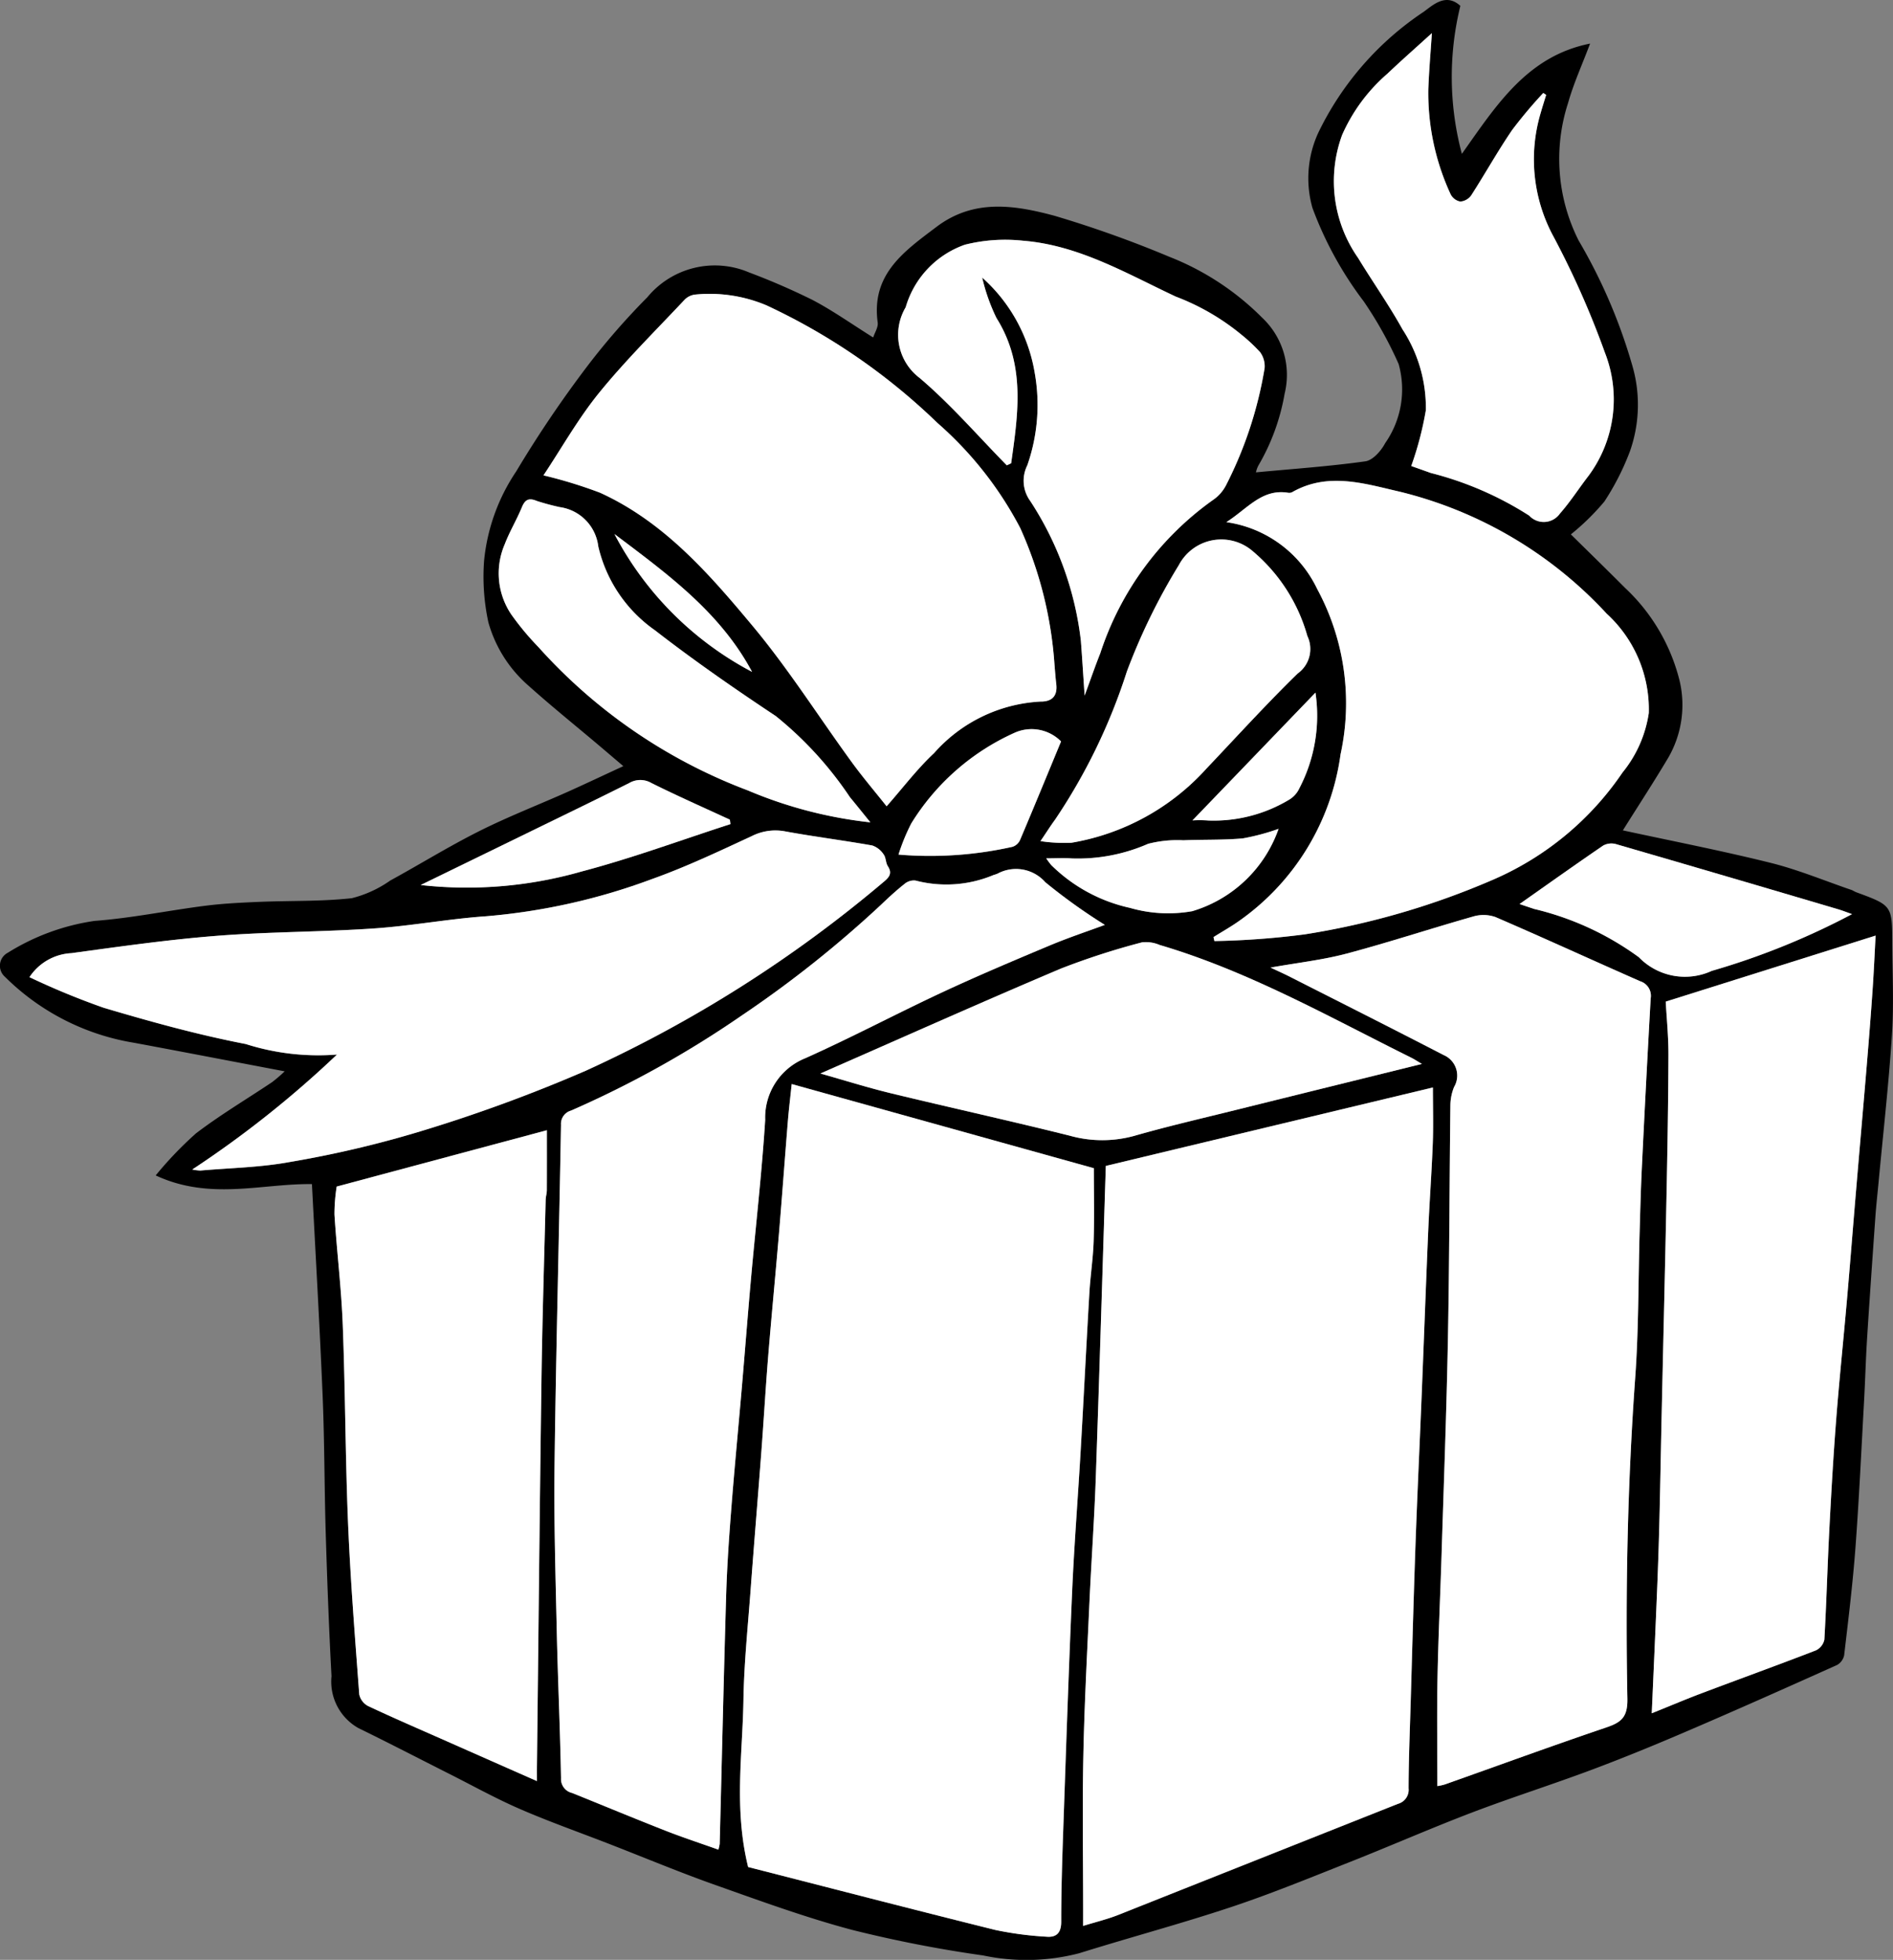<svg xmlns="http://www.w3.org/2000/svg" viewBox="0 0 77.511 80.234">
  <rect x="0" y="0" width="77.511" height="80.234" fill="#808080" stroke="none"/>
  <title>involucrate_4.1Recurso 3</title>
  <g id="Capa_2" data-name="Capa 2">
    <g id="Editar">
      <g>
        <path d="M25.523,31.365c-.357-.304-.688-.586-1.02-.867-.956-.807-1.931-1.592-2.862-2.426a5.348,5.348,0,0,1-1.643-2.592,8.834,8.834,0,0,1-.177-2.517,7.911,7.911,0,0,1,1.315-3.663,47.347,47.347,0,0,1,2.934-4.338,28.786,28.786,0,0,1,2.435-2.792,3.583,3.583,0,0,1,4.172-1.015,27.926,27.926,0,0,1,2.585,1.121c.832.435,1.603.984,2.491,1.54.065-.201.212-.42.185-.614-.272-1.98,1.085-2.915,2.413-3.918,1.535-1.158,3.208-.885,4.828-.45a46.014,46.014,0,0,1,4.702,1.679,11.046,11.046,0,0,1,3.801,2.495,3.212,3.212,0,0,1,.918,3.11,8.756,8.756,0,0,1-1.075,2.942,1.135,1.135,0,0,0-.099.278c1.5-.142,2.998-.244,4.481-.452.305-.043.648-.432.811-.745a3.836,3.836,0,0,0,.55-3.24,16.01,16.01,0,0,0-1.428-2.562,14.808,14.808,0,0,1-2.101-3.829,4.454,4.454,0,0,1,.245-3.087,12.431,12.431,0,0,1,4.31-4.939c.379-.275.908-.787,1.502-.244a12.194,12.194,0,0,0,.062,6.059c1.409-1.987,2.676-4.003,5.25-4.514-.327.869-.677,1.633-.902,2.433A7.42,7.42,0,0,0,64.639,9.847a22.101,22.101,0,0,1,2.225,5.215,5.725,5.725,0,0,1-.128,3.423,10.485,10.485,0,0,1-1.043,2.047,9.852,9.852,0,0,1-1.372,1.345c.747.736,1.489,1.459,2.22,2.192a7.764,7.764,0,0,1,2.233,3.804,4.311,4.311,0,0,1-.465,3.146c-.592.995-1.226,1.966-1.859,2.975,2.001.434,4.041.83,6.054,1.331,1.123.279,2.203.731,3.301,1.106.07.025.133.071.203.097,1.465.54,1.468.54,1.474,2.089.005,1.25.068,2.504-.014,3.748-.134,2.041-.365,4.076-.555,6.114-.041.435-.09.868-.121,1.303-.118,1.67-.236,3.339-.342,5.01-.054.856-.077,1.716-.124,2.573-.111,1.996-.204,3.995-.352,5.989-.11,1.474-.291,2.942-.463,4.41a.596.596,0,0,1-.296.401c-2.018.905-4.038,1.807-6.071,2.679-1.306.562-2.622,1.103-3.954,1.602-1.628.61-3.29,1.136-4.915,1.755-1.674.638-3.315,1.359-4.981,2.018-1.613.638-3.22,1.299-4.865,1.847-2.058.685-4.156,1.246-6.227,1.893a8.582,8.582,0,0,1-3.942.095,52.063,52.063,0,0,1-5.36-1.045c-1.891-.502-3.739-1.178-5.586-1.832-1.475-.521-2.921-1.127-4.38-1.693-1.22-.475-2.458-.91-3.658-1.432-.992-.431-1.941-.961-2.908-1.447-1.23-.621-2.454-1.255-3.691-1.859a2.183,2.183,0,0,1-1.103-2.125c-.104-1.943-.177-3.889-.236-5.834-.057-1.877-.049-3.756-.127-5.631-.119-2.877-.288-5.752-.438-8.68-2.039-.03-4.173.683-6.398-.356a15.227,15.227,0,0,1,1.647-1.719c.996-.761,2.081-1.403,3.124-2.103a6.256,6.256,0,0,0,.511-.439c-2.125-.403-4.144-.793-6.165-1.169a9.714,9.714,0,0,1-5.287-2.699.6.6,0,0,1,.115-.987,9.195,9.195,0,0,1,3.546-1.303c1.519-.113,3.022-.427,4.537-.62.735-.094,1.479-.129,2.221-.16,1.261-.053,2.531-.012,3.781-.15a4.724,4.724,0,0,0,1.571-.721c1.219-.666,2.403-1.401,3.644-2.023,1.183-.594,2.423-1.074,3.633-1.614C23.983,32.085,24.703,31.743,25.523,31.365Zm5.11,45.068c3.315.847,6.712,1.73,10.118,2.574a13.851,13.851,0,0,0,2.093.277c.402.037.611-.144.611-.613-.002-1.284.041-2.568.086-3.853.113-3.234.22-6.47.363-9.702.084-1.909.237-3.815.347-5.724.125-2.158.231-4.317.358-6.476.041-.705.152-1.406.174-2.111.031-.991.008-1.984.008-2.982q-6.126-1.707-12.372-3.445c-.051.496-.115,1.017-.158,1.539-.125,1.522-.234,3.046-.362,4.568-.142,1.691-.307,3.381-.445,5.072-.104,1.276-.178,2.555-.274,3.831-.143,1.886-.3,3.771-.44,5.656-.113,1.522-.274,3.046-.297,4.571C30.405,71.829,30.048,74.053,30.633,76.433Zm13.717,2.411c.524-.162.988-.273,1.428-.446q5.736-2.269,11.466-4.553a.594.594,0,0,0,.434-.638c.003-1.149.05-2.299.084-3.448.065-2.202.123-4.404.202-6.606.072-2.028.17-4.057.252-6.085.091-2.238.171-4.477.268-6.715.051-1.185.14-2.367.185-3.551.027-.72.005-1.44.005-2.283q-6.869,1.647-13.393,3.212c-.138,4.349-.263,8.564-.411,12.779-.059,1.682-.18,3.36-.257,5.042-.096,2.104-.209,4.208-.252,6.312-.043,2.096-.009,4.191-.008,6.287Zm-14.936-3.122a1.613,1.613,0,0,0,.054-.236c.087-3.393.164-6.787.265-10.18.035-1.165.115-2.33.206-3.492.131-1.673.292-3.343.436-5.015.128-1.484.242-2.97.375-4.453.194-2.167.444-4.329.581-6.499a2.617,2.617,0,0,1,1.639-2.522c1.888-.845,3.718-1.817,5.593-2.692,1.454-.678,2.934-1.304,4.415-1.924.778-.326,1.581-.592,2.26-.844a23.283,23.283,0,0,1-2.436-1.745,1.597,1.597,0,0,0-1.955-.354,1.167,1.167,0,0,1-.163.056,4.991,4.991,0,0,1-3.196.228.592.592,0,0,0-.457.142c-.33.261-.641.547-.945.838a46.207,46.207,0,0,1-5.735,4.558,41.857,41.857,0,0,1-6.969,3.879.563.563,0,0,0-.412.581c-.081,4.641-.205,9.281-.264,13.922-.029,2.264.041,4.528.09,6.792.044,2.012.138,4.021.175,6.033a.586.586,0,0,0,.454.608c1.277.515,2.549,1.044,3.831,1.547C27.963,75.225,28.685,75.462,29.415,75.722Zm29.439-2.602a2.252,2.252,0,0,0,.298-.065c2.199-.778,4.39-1.581,6.599-2.329.621-.21.899-.408.884-1.188-.084-4.391.005-8.779.322-13.164.142-1.969.122-3.948.179-5.922.025-.881.048-1.763.091-2.643q.17-3.469.362-6.938a.624.624,0,0,0-.43-.7c-1.978-.871-3.943-1.772-5.928-2.629a1.482,1.482,0,0,0-.919-.019c-1.727.49-3.433,1.053-5.168,1.515-.975.26-1.989.371-3.121.573.337.159.545.251.748.353,2.114,1.072,4.231,2.138,6.337,3.227a.914.914,0,0,1,.43,1.309,2.051,2.051,0,0,0-.15.715c-.039,3.188-.041,6.375-.101,9.562-.056,2.97-.169,5.937-.262,8.905-.053,1.685-.134,3.369-.166,5.056C58.832,70.193,58.854,71.649,58.854,73.12Zm-36.601-53.659a18.861,18.861,0,0,1,2.317.712c2.624,1.195,4.476,3.33,6.262,5.472,1.463,1.757,2.695,3.706,4.045,5.56.457.627.961,1.219,1.426,1.805.671-.761,1.249-1.529,1.942-2.176a6.247,6.247,0,0,1,4.358-2.111c.477.006.705-.233.646-.723-.032-.266-.05-.533-.073-.799a16.264,16.264,0,0,0-1.402-5.582,14.85,14.85,0,0,0-3.393-4.305,25.602,25.602,0,0,0-7.001-4.814,5.998,5.998,0,0,0-2.92-.439.722.722,0,0,0-.438.221c-1.176,1.254-2.405,2.465-3.487,3.796C23.677,17.132,23.001,18.337,22.253,19.461ZM67.633,70.139c.784-.316,1.415-.584,2.055-.825,1.556-.587,3.119-1.153,4.669-1.752a.632.632,0,0,0,.344-.439c.086-1.49.125-2.983.202-4.474.078-1.508.164-3.016.281-4.519.127-1.637.298-3.269.441-4.903.131-1.503.248-3.006.376-4.509.143-1.693.293-3.386.434-5.079.086-1.029.168-2.059.239-3.089.053-.769.086-1.541.126-2.249-2.878.905-5.708,1.795-8.594,2.703.036.666.114,1.429.111,2.191-.007,1.958-.042,3.917-.081,5.874-.059,2.951-.131,5.902-.197,8.853-.031,1.4-.055,2.8-.089,4.2q-.035,1.409-.091,2.818C67.789,66.64,67.712,68.339,67.633,70.139ZM7.873,47.878a1.978,1.978,0,0,0,.334.043c1.216-.106,2.448-.127,3.644-.347a43.632,43.632,0,0,0,5.238-1.22,62.829,62.829,0,0,0,6.892-2.518,52.616,52.616,0,0,0,12.223-7.751c.221-.184.33-.347.148-.626-.09-.139-.073-.35-.171-.478a.901.901,0,0,0-.465-.367c-1.179-.209-2.368-.359-3.546-.574a2.137,2.137,0,0,0-1.369.18c-1.351.627-2.702,1.268-4.102,1.767a25.479,25.479,0,0,1-6.794,1.524c-1.539.106-3.064.396-4.604.5-2.137.145-4.285.133-6.42.301-1.993.156-3.977.44-5.96.71a2.185,2.185,0,0,0-1.715.982,30.646,30.646,0,0,0,3.041,1.254c1.917.569,3.853,1.105,5.815,1.484a9.8,9.8,0,0,0,3.735.431A42.596,42.596,0,0,1,7.873,47.878Zm5.914.697a7.166,7.166,0,0,0-.092,1.149c.096,1.505.281,3.006.339,4.513.105,2.717.106,5.438.219,8.154.098,2.328.284,4.653.457,6.978a.705.705,0,0,0,.361.473c1.037.488,2.09.942,3.139,1.405,1.237.548,2.475,1.094,3.776,1.668,0-.246-.002-.432,0-.618.06-5.272.111-10.546.185-15.819.034-2.453.111-4.904.172-7.357.004-.133.048-.265.048-.397.004-.849.002-1.697.002-2.454C19.545,47.033,16.713,47.791,13.786,48.576Zm36.428-27.199a4.88,4.88,0,0,1,3.715,2.73,9.824,9.824,0,0,1,.96,6.774,9.988,9.988,0,0,1-4.144,6.814c-.339.242-.706.447-1.059.669.013.055.025.108.038.162a33.063,33.063,0,0,0,3.704-.275,31.861,31.861,0,0,0,7.736-2.251,12.29,12.29,0,0,0,5.271-4.376,5.012,5.012,0,0,0,1.075-2.435,5.31,5.31,0,0,0-1.724-4.065,17.032,17.032,0,0,0-8.472-4.994c-1.454-.334-2.944-.816-4.41.021a.277.277,0,0,1-.169.021C51.672,20.003,51.091,20.816,50.215,21.376Zm-8.99-2.326c.059-.027.119-.056.178-.083.284-2.026.597-4.041-.603-5.95a7.739,7.739,0,0,1-.583-1.653A6.698,6.698,0,0,1,42.367,15.261a7.485,7.485,0,0,1-.304,3.792,1.402,1.402,0,0,0,.122,1.458,13.229,13.229,0,0,1,2.072,5.716c.054.693.096,1.388.154,2.251.251-.68.434-1.213.642-1.736a12.43,12.43,0,0,1,4.608-6.269,1.64,1.64,0,0,0,.552-.63,16.326,16.326,0,0,0,1.567-4.767.972.972,0,0,0-.186-.661,6.853,6.853,0,0,0-.753-.705,9.542,9.542,0,0,0-2.698-1.567c-2.022-.948-3.973-2.107-6.261-2.288a6.782,6.782,0,0,0-2.373.164,3.852,3.852,0,0,0-2.425,2.561,2.213,2.213,0,0,0,.569,2.892C38.934,16.557,40.042,17.848,41.225,19.05Zm16.561.028c.195.069.498.176.799.285a13.703,13.703,0,0,1,4.032,1.747.81.81,0,0,0,1.258-.085c.428-.485.779-1.038,1.176-1.552a5.248,5.248,0,0,0,.666-5.033,36.119,36.119,0,0,0-2.164-4.863,6.639,6.639,0,0,1-.468-4.949c.071-.249.15-.496.226-.743-.04-.025-.08-.052-.119-.077a18.737,18.737,0,0,0-1.276,1.518c-.592.867-1.104,1.788-1.673,2.672a.609.609,0,0,1-.448.255.563.563,0,0,1-.397-.301,9.865,9.865,0,0,1-.913-4.282c.026-.746.093-1.49.146-2.312-.641.582-1.241,1.109-1.819,1.659a7.1,7.1,0,0,0-1.857,2.512,5.474,5.474,0,0,0,.656,5.033c.596.98,1.261,1.919,1.816,2.92a5.874,5.874,0,0,1,.958,3.312A13.53,13.53,0,0,1,57.785,19.078Zm-24.194,24.869c.957.271,1.921.575,2.902.812,2.438.591,4.888,1.128,7.321,1.737a4.932,4.932,0,0,0,2.642,0c1.393-.399,2.807-.724,4.214-1.073,2.492-.619,4.985-1.233,7.551-1.868-.186-.109-.31-.191-.442-.258-3.372-1.674-6.658-3.539-10.297-4.613a1.419,1.419,0,0,0-.72-.107,30.099,30.099,0,0,0-3.321,1.074C40.153,41.043,36.894,42.501,33.591,43.948Zm9.012-9.513a6.481,6.481,0,0,0,1.265.066,9.6,9.6,0,0,0,5.526-3.032c1.239-1.306,2.451-2.64,3.738-3.896a1.233,1.233,0,0,0,.399-1.535,7.013,7.013,0,0,0-2.227-3.465,1.966,1.966,0,0,0-3.035.559,25.238,25.238,0,0,0-2.131,4.363,23.85,23.85,0,0,1-2.943,6.068C43.028,33.788,42.879,34.029,42.603,34.435Zm-6.965-.769c-.309-.382-.57-.708-.836-1.03a14.87,14.87,0,0,0-3.034-3.319c-1.685-1.118-3.352-2.273-4.949-3.513a5.778,5.778,0,0,1-2.321-3.436,1.843,1.843,0,0,0-1.576-1.606,9.646,9.646,0,0,1-.94-.253c-.327-.136-.481-.06-.613.26-.212.513-.502.994-.7,1.511a3.005,3.005,0,0,0,.279,2.893,11.364,11.364,0,0,0,1.1,1.319,21.851,21.851,0,0,0,8.576,5.868A17.775,17.775,0,0,0,35.638,33.666Zm40.195,3.757c-.218-.077-.378-.141-.541-.189q-4.56-1.345-9.124-2.676a.704.704,0,0,0-.528.061c-1.146.782-2.276,1.587-3.421,2.392.191.065.39.131.588.199a11.923,11.923,0,0,1,4.298,1.979,2.626,2.626,0,0,0,2.986.558A30.14,30.14,0,0,0,75.833,37.423Zm-58.608-1.191a17.044,17.044,0,0,0,6.583-.553c2.062-.541,4.07-1.286,6.102-1.942-.008-.06-.017-.12-.024-.181-1.074-.497-2.158-.975-3.217-1.503a.896.896,0,0,0-.904.003c-1.457.73-2.924,1.438-4.388,2.152C20.041,34.861,18.704,35.511,17.224,36.232Zm26.221-5.879a1.699,1.699,0,0,0-1.895-.357,9.582,9.582,0,0,0-4.241,3.719,8.214,8.214,0,0,0-.521,1.272,15.443,15.443,0,0,0,4.668-.319.517.517,0,0,0,.311-.283C42.326,33.071,42.867,31.751,43.446,30.353Zm8.908,3.578a9.112,9.112,0,0,1-1.463.392c-.808.074-1.625.044-2.438.078a4.777,4.777,0,0,0-1.443.145,7.168,7.168,0,0,1-3.13.598c-.314-.025-.631-.004-1.04-.004a2.923,2.923,0,0,0,.203.274,6.594,6.594,0,0,0,3.224,1.754,5.631,5.631,0,0,0,2.55.136A5.37,5.37,0,0,0,52.353,33.931Zm1.51-5.576c-1.688,1.753-3.337,3.467-5.037,5.232a4.813,4.813,0,0,1,.647.004,5.995,5.995,0,0,0,3.327-.862,1.054,1.054,0,0,0,.4-.451A6.419,6.419,0,0,0,53.863,28.355Zm-28.706-6.494a13.424,13.424,0,0,0,5.636,5.645C29.483,25.05,27.297,23.476,25.158,21.861Z"/>
        <path d="M30.633,76.433c-.586-2.38-.228-4.604-.193-6.816.024-1.525.185-3.049.297-4.571.14-1.886.298-3.771.44-5.656.097-1.276.17-2.555.274-3.831.138-1.691.303-3.381.445-5.072.128-1.522.238-3.046.362-4.568.043-.522.107-1.043.158-1.539q6.259,1.743,12.372,3.445c0,.998.023,1.991-.008,2.982-.022.705-.133,1.406-.174,2.111-.127,2.158-.233,4.317-.358,6.476-.11,1.908-.263,3.814-.347,5.724-.143,3.232-.25,6.468-.363,9.702-.045,1.284-.087,2.568-.086,3.853.001.47-.208.65-.611.613a13.851,13.851,0,0,1-2.093-.277C37.345,78.162,33.949,77.28,30.633,76.433Z" fill="#fff"/>
        <path d="M44.35,78.844v-.692c-.001-2.096-.035-4.191.008-6.287.043-2.104.156-4.209.252-6.312.077-1.682.198-3.36.257-5.042.148-4.215.273-8.431.411-12.779q6.522-1.565,13.393-3.212c0,.843.022,1.563-.005,2.283-.045,1.184-.134,2.366-.185,3.551-.096,2.238-.177,4.477-.268,6.715-.082,2.028-.179,4.057-.252,6.085-.079,2.202-.137,4.404-.202,6.606-.034,1.149-.08,2.299-.084,3.448a.594.594,0,0,1-.434.638q-5.735,2.272-11.466,4.553C45.339,78.571,44.875,78.682,44.35,78.844Z" fill="#fff"/>
        <path d="M29.415,75.722c-.73-.26-1.452-.497-2.158-.774-1.282-.503-2.554-1.032-3.831-1.547a.586.586,0,0,1-.454-.608c-.037-2.012-.13-4.021-.175-6.033-.05-2.264-.12-4.528-.09-6.792.059-4.641.183-9.281.264-13.922a.563.563,0,0,1,.412-.581,41.857,41.857,0,0,0,6.969-3.879,46.207,46.207,0,0,0,5.735-4.558c.304-.291.615-.577.945-.838a.592.592,0,0,1,.457-.142,4.991,4.991,0,0,0,3.196-.228,1.167,1.167,0,0,0,.163-.056,1.597,1.597,0,0,1,1.955.354,23.283,23.283,0,0,0,2.436,1.745c-.68.252-1.482.518-2.26.844-1.48.62-2.961,1.246-4.415,1.924-1.875.875-3.705,1.848-5.593,2.692a2.617,2.617,0,0,0-1.639,2.522c-.137,2.17-.387,4.332-.581,6.499-.133,1.483-.247,2.969-.375,4.453-.144,1.672-.306,3.342-.436,5.015-.091,1.162-.171,2.327-.206,3.492-.101,3.393-.177,6.787-.265,10.18A1.613,1.613,0,0,1,29.415,75.722Z" fill="#fff"/>
        <path d="M58.854,73.12c0-1.472-.022-2.928.006-4.382.032-1.687.113-3.37.166-5.056.093-2.969.206-5.936.262-8.905.061-3.187.062-6.374.101-9.562a2.051,2.051,0,0,1,.15-.715.914.914,0,0,0-.43-1.309c-2.105-1.089-4.223-2.154-6.337-3.227-.203-.102-.411-.194-.748-.353,1.132-.202,2.146-.314,3.121-.573,1.734-.462,3.441-1.024,5.168-1.515a1.482,1.482,0,0,1,.919.019c1.985.856,3.95,1.758,5.928,2.629a.624.624,0,0,1,.43.7q-.196,3.469-.362,6.938c-.043.88-.065,1.762-.091,2.643-.057,1.974-.038,3.953-.179,5.922-.317,4.385-.406,8.773-.322,13.164.015.779-.263.978-.884,1.188-2.209.748-4.4,1.551-6.599,2.329A2.252,2.252,0,0,1,58.854,73.12Z" fill="#fff"/>
        <path d="M22.253,19.461c.748-1.124,1.424-2.329,2.283-3.385,1.082-1.331,2.311-2.542,3.487-3.796a.722.722,0,0,1,.438-.221,5.998,5.998,0,0,1,2.92.439,25.602,25.602,0,0,1,7.001,4.814,14.85,14.85,0,0,1,3.393,4.305,16.264,16.264,0,0,1,1.402,5.582c.023.266.041.533.073.799.059.49-.169.729-.646.723a6.247,6.247,0,0,0-4.358,2.111c-.693.646-1.271,1.415-1.942,2.176-.465-.586-.969-1.178-1.426-1.805-1.35-1.853-2.582-3.803-4.045-5.56-1.785-2.142-3.638-4.276-6.262-5.472A18.861,18.861,0,0,0,22.253,19.461Z" fill="#fff"/>
        <path d="M67.633,70.139c.079-1.8.156-3.499.225-5.198q.057-1.409.091-2.818c.034-1.4.058-2.8.089-4.2.065-2.95.138-5.901.197-8.853.04-1.957.074-3.916.081-5.874.003-.763-.075-1.525-.111-2.191,2.886-.908,5.716-1.798,8.594-2.703-.039.708-.072,1.48-.126,2.249-.071,1.03-.153,2.06-.239,3.089-.141,1.693-.291,3.386-.434,5.079-.127,1.503-.244,3.006-.376,4.509-.143,1.635-.314,3.267-.441,4.903-.117,1.504-.203,3.012-.281,4.519-.077,1.49-.116,2.983-.202,4.474a.632.632,0,0,1-.344.439c-1.55.599-3.113,1.165-4.669,1.752C69.048,69.555,68.417,69.824,67.633,70.139Z" fill="#fff"/>
        <path d="M7.873,47.878a42.596,42.596,0,0,0,5.925-4.706,9.8,9.8,0,0,1-3.735-.431c-1.962-.379-3.897-.915-5.815-1.484a30.646,30.646,0,0,1-3.041-1.254,2.185,2.185,0,0,1,1.715-.982c1.982-.271,3.966-.554,5.96-.71,2.135-.168,4.283-.155,6.42-.301,1.539-.104,3.065-.394,4.604-.5a25.479,25.479,0,0,0,6.794-1.524c1.4-.499,2.751-1.14,4.102-1.767a2.137,2.137,0,0,1,1.369-.18c1.178.215,2.367.365,3.546.574a.901.901,0,0,1,.465.367c.098.128.081.34.171.478.182.279.073.442-.148.626a52.616,52.616,0,0,1-12.223,7.751,62.829,62.829,0,0,1-6.892,2.518,43.632,43.632,0,0,1-5.238,1.22c-1.196.22-2.428.24-3.644.347A1.978,1.978,0,0,1,7.873,47.878Z" fill="#fff"/>
        <path d="M13.786,48.576c2.926-.784,5.759-1.543,8.607-2.306,0,.757.002,1.605-.002,2.454-.001.132-.045.264-.048.397-.06,2.453-.138,4.904-.172,7.357-.073,5.274-.124,10.547-.185,15.819-.002.186,0,.372,0,.618-1.301-.574-2.539-1.12-3.776-1.668-1.048-.463-2.102-.917-3.139-1.405a.705.705,0,0,1-.361-.473c-.173-2.324-.359-4.649-.457-6.978-.113-2.717-.114-5.438-.219-8.154-.058-1.507-.244-3.008-.339-4.513A7.166,7.166,0,0,1,13.786,48.576Z" fill="#fff"/>
        <path d="M50.215,21.376c.876-.561,1.458-1.373,2.522-1.204a.277.277,0,0,0,.169-.021c1.465-.837,2.956-.354,4.41-.021a17.032,17.032,0,0,1,8.472,4.994,5.31,5.31,0,0,1,1.724,4.065,5.012,5.012,0,0,1-1.075,2.435,12.29,12.29,0,0,1-5.271,4.376,31.861,31.861,0,0,1-7.736,2.251,33.063,33.063,0,0,1-3.704.275c-.013-.054-.025-.107-.038-.162.353-.222.72-.427,1.059-.669a9.988,9.988,0,0,0,4.144-6.814,9.824,9.824,0,0,0-.96-6.774A4.88,4.88,0,0,0,50.215,21.376Z" fill="#fff"/>
        <path d="M41.225,19.05c-1.183-1.202-2.291-2.493-3.572-3.579a2.213,2.213,0,0,1-.569-2.892,3.852,3.852,0,0,1,2.425-2.561,6.782,6.782,0,0,1,2.373-.164c2.289.182,4.239,1.34,6.261,2.288a9.542,9.542,0,0,1,2.698,1.567,6.853,6.853,0,0,1,.753.705.972.972,0,0,1,.186.661,16.326,16.326,0,0,1-1.567,4.767,1.64,1.64,0,0,1-.552.63,12.43,12.43,0,0,0-4.608,6.269c-.209.523-.392,1.057-.642,1.736-.059-.863-.101-1.558-.154-2.251a13.229,13.229,0,0,0-2.072-5.716,1.402,1.402,0,0,1-.122-1.458,7.485,7.485,0,0,0,.304-3.792,6.698,6.698,0,0,0-2.15-3.897,7.739,7.739,0,0,0,.583,1.653c1.2,1.909.887,3.924.603,5.95C41.344,18.994,41.284,19.023,41.225,19.05Z" fill="#fff"/>
        <path d="M57.785,19.078a13.53,13.53,0,0,0,.598-2.285,5.874,5.874,0,0,0-.958-3.312c-.555-1.001-1.22-1.94-1.816-2.92a5.474,5.474,0,0,1-.656-5.033,7.1,7.1,0,0,1,1.857-2.512c.579-.55,1.179-1.077,1.819-1.659-.054.822-.12,1.566-.146,2.312a9.865,9.865,0,0,0,.913,4.282.563.563,0,0,0,.397.301.609.609,0,0,0,.448-.255c.569-.884,1.081-1.805,1.673-2.672a18.737,18.737,0,0,1,1.276-1.518c.04.025.079.052.119.077-.076.247-.155.494-.226.743a6.639,6.639,0,0,0,.468,4.949,36.119,36.119,0,0,1,2.164,4.863,5.248,5.248,0,0,1-.666,5.033c-.397.514-.748,1.066-1.176,1.552a.81.81,0,0,1-1.258.085,13.703,13.703,0,0,0-4.032-1.747C58.284,19.254,57.981,19.148,57.785,19.078Z" fill="#fff"/>
        <path d="M33.591,43.948c3.303-1.446,6.562-2.904,9.85-4.296a30.099,30.099,0,0,1,3.321-1.074,1.419,1.419,0,0,1,.72.107c3.64,1.074,6.926,2.939,10.297,4.613.132.066.256.148.442.258-2.566.635-5.059,1.249-7.551,1.868-1.407.35-2.821.675-4.214,1.073a4.932,4.932,0,0,1-2.642,0c-2.433-.609-4.884-1.147-7.321-1.737C35.513,44.523,34.548,44.218,33.591,43.948Z" fill="#fff"/>
        <path d="M42.603,34.435c.276-.406.425-.646.593-.871a23.85,23.85,0,0,0,2.943-6.068,25.238,25.238,0,0,1,2.131-4.363,1.966,1.966,0,0,1,3.035-.559,7.013,7.013,0,0,1,2.227,3.465,1.233,1.233,0,0,1-.399,1.535c-1.287,1.256-2.499,2.59-3.738,3.896a9.6,9.6,0,0,1-5.526,3.032A6.481,6.481,0,0,1,42.603,34.435Z" fill="#fff"/>
        <path d="M35.638,33.666a17.775,17.775,0,0,1-5.016-1.307,21.851,21.851,0,0,1-8.576-5.868,11.364,11.364,0,0,1-1.1-1.319,3.005,3.005,0,0,1-.279-2.893c.198-.517.488-.998.7-1.511.132-.319.286-.396.613-.26a9.646,9.646,0,0,0,.94.253,1.843,1.843,0,0,1,1.576,1.606,5.778,5.778,0,0,0,2.321,3.436c1.597,1.239,3.264,2.394,4.949,3.513a14.87,14.87,0,0,1,3.034,3.319C35.068,32.958,35.329,33.285,35.638,33.666Z" fill="#fff"/>
        <path d="M75.833,37.423a30.14,30.14,0,0,1-5.742,2.323,2.626,2.626,0,0,1-2.986-.558,11.923,11.923,0,0,0-4.298-1.979c-.199-.068-.398-.135-.588-.199,1.145-.805,2.275-1.609,3.421-2.392a.704.704,0,0,1,.528-.061q4.566,1.324,9.124,2.676C75.455,37.283,75.615,37.346,75.833,37.423Z" fill="#fff"/>
        <path d="M17.224,36.232c1.48-.721,2.816-1.371,4.152-2.023,1.464-.715,2.931-1.423,4.388-2.152a.896.896,0,0,1,.904-.003c1.059.528,2.143,1.006,3.217,1.503.008.061.016.121.024.181-2.032.656-4.04,1.401-6.102,1.942A17.044,17.044,0,0,1,17.224,36.232Z" fill="#fff"/>
        <path d="M43.446,30.353c-.579,1.399-1.12,2.718-1.677,4.031a.517.517,0,0,1-.311.283,15.443,15.443,0,0,1-4.668.319,8.214,8.214,0,0,1,.521-1.272,9.582,9.582,0,0,1,4.241-3.719A1.699,1.699,0,0,1,43.446,30.353Z" fill="#fff"/>
        <path d="M52.353,33.931a5.37,5.37,0,0,1-3.537,3.372,5.631,5.631,0,0,1-2.55-.136,6.594,6.594,0,0,1-3.224-1.754,2.923,2.923,0,0,1-.203-.274c.409,0,.726-.021,1.04.004a7.168,7.168,0,0,0,3.13-.598,4.777,4.777,0,0,1,1.443-.145c.812-.034,1.63-.004,2.438-.078A9.112,9.112,0,0,0,52.353,33.931Z" fill="#fff"/>
        <path d="M53.863,28.355a6.419,6.419,0,0,1-.663,3.923,1.054,1.054,0,0,1-.4.451,5.995,5.995,0,0,1-3.327.862,4.813,4.813,0,0,0-.647-.004C50.526,31.822,52.175,30.108,53.863,28.355Z" fill="#fff"/>
        <path d="M25.158,21.861c2.14,1.615,4.326,3.189,5.636,5.645A13.424,13.424,0,0,1,25.158,21.861Z" fill="#fff"/>
      </g>
    </g>
  </g>
</svg>
